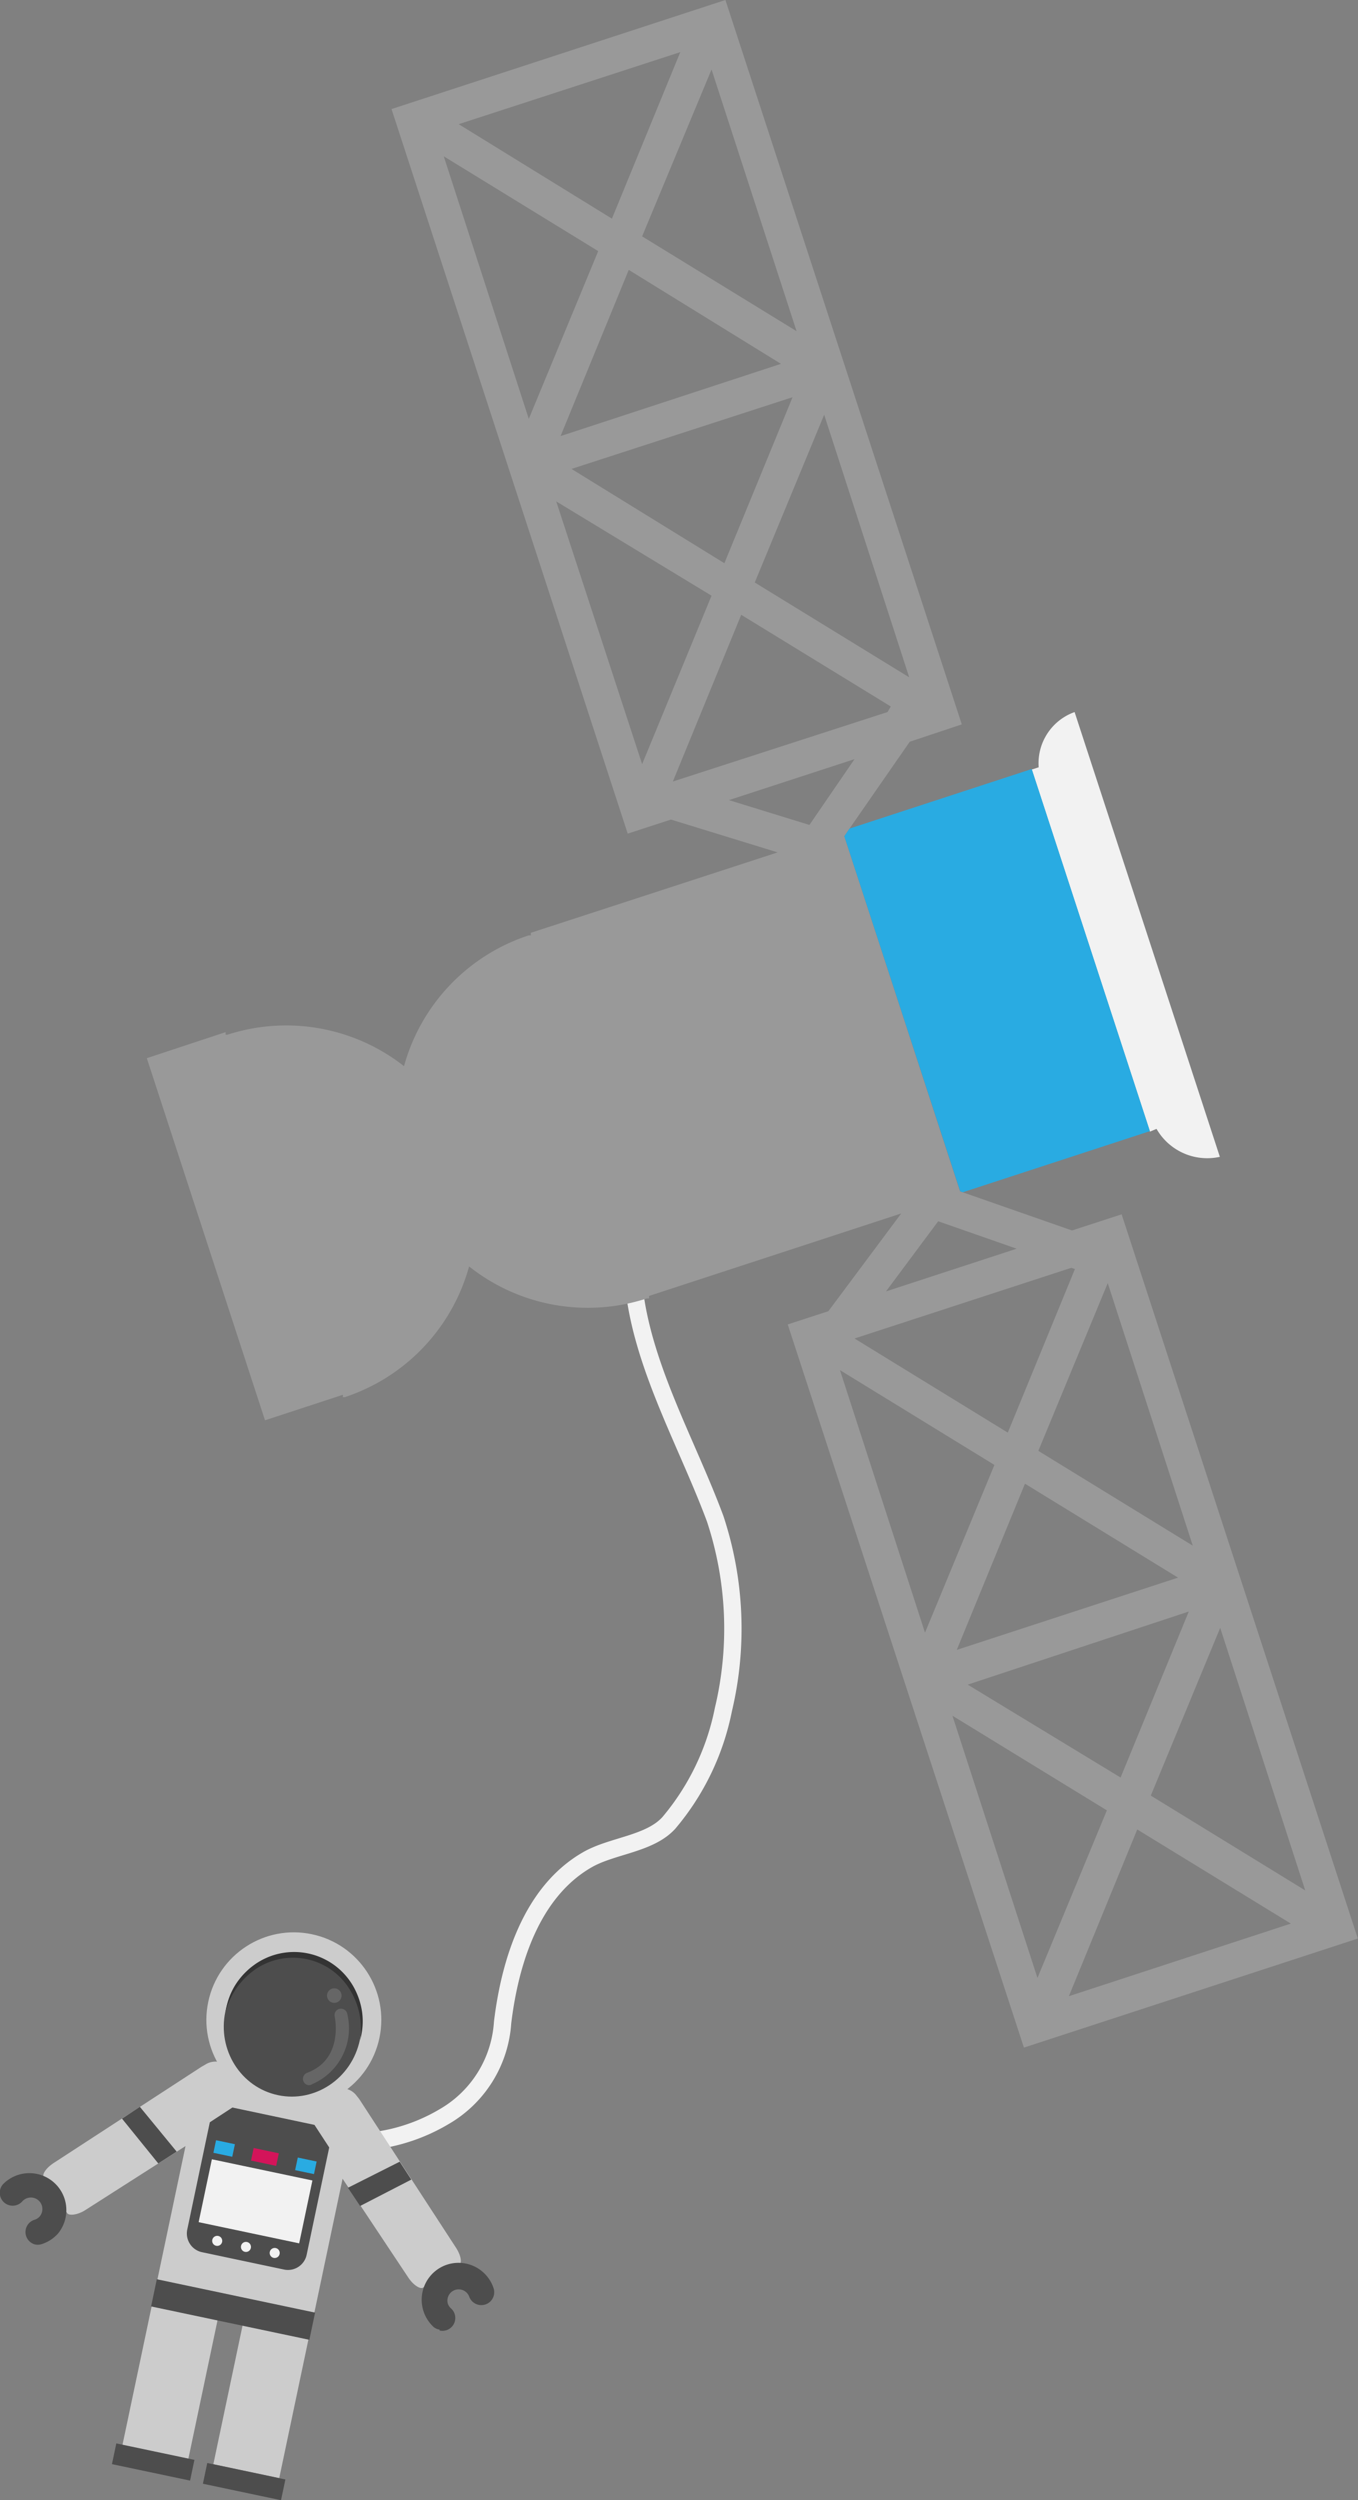 <svg xmlns="http://www.w3.org/2000/svg" viewBox="0 0 78.25 143.95"><rect x="0" y="0" width="78.25" height="143.95" fill="#808080" stroke="none"/><defs><style>.cls-1,.cls-2{fill:none;}.cls-1{stroke:#f2f2f2;stroke-miterlimit:10;}.cls-3{fill:#f2f2f2;}.cls-4{fill:#999;}.cls-5{fill:#29abe2;}.cls-6{fill:#ccc;}.cls-7{fill:#4d4d4d;}.cls-8{fill:#d4145a;}.cls-9{fill:#333;}.cls-10{fill:#666;}</style></defs><title>Asset 10</title><g id="Layer_2" data-name="Layer 2"><g id="austrounat"><path class="cls-1" d="M36.57,74.45c.59,4.48,3.07,8.77,4.64,13a20.13,20.13,0,0,1,.47,11,14.46,14.46,0,0,1-3.13,6.5c-1.1,1.23-3.27,1.31-4.7,2.13-3.23,1.85-4.47,5.9-4.89,9.38a6.76,6.76,0,0,1-3.36,5.41,10.47,10.47,0,0,1-5.7,1.47"/><polygon class="cls-2" points="45.67 22.87 32.93 27.03 41.74 32.43 45.67 22.87"/><polygon class="cls-2" points="32.3 25.11 45.05 20.95 36.23 15.54 32.3 25.11"/><polygon class="cls-2" points="32.05 28.85 36.99 43.95 40.95 34.3 32.05 28.85"/><polygon class="cls-2" points="42 46.07 46.64 47.5 49.25 43.71 42 46.07"/><polygon class="cls-2" points="75.21 108.85 70.28 93.74 66.31 103.4 75.21 108.85"/><polygon class="cls-2" points="25.57 8.97 30.5 24.1 34.47 14.44 25.57 8.97"/><polygon class="cls-2" points="38.77 45 51.14 40.96 51.33 40.68 42.71 35.4 38.77 45"/><polygon class="cls-2" points="45.9 19.07 40.96 3.95 37 13.61 45.9 19.07"/><polygon class="cls-2" points="52.38 38.93 47.45 23.82 43.48 33.48 52.38 38.93"/><polygon class="cls-2" points="39.2 2.98 26.43 7.15 35.26 12.57 39.2 2.98"/><polygon class="cls-2" points="61.6 114.92 74.39 110.74 65.54 105.32 61.6 114.92"/><polygon class="cls-2" points="54.88 98.77 59.82 113.88 63.78 104.22 54.88 98.77"/><polygon class="cls-2" points="68.73 88.99 63.79 73.87 59.83 83.53 68.73 88.99"/><polygon class="cls-2" points="68.5 92.79 55.76 96.95 64.57 102.35 68.5 92.79"/><polygon class="cls-2" points="48.4 78.89 53.33 94.02 57.3 84.36 48.4 78.89"/><polygon class="cls-2" points="54.08 70.31 51.07 74.35 58.6 71.89 54.08 70.31"/><polygon class="cls-2" points="61.96 73.06 61.75 72.99 49.26 77.07 58.09 82.49 61.96 73.06"/><polygon class="cls-2" points="55.13 95.03 67.88 90.86 59.06 85.46 55.13 95.03"/><path class="cls-3" d="M66.64,65a3.37,3.37,0,0,0,3.65,1.61L61.92,41a3.13,3.13,0,0,0-2.07,3.18l-.4.13,6.81,20.85Z"/><path class="cls-4" d="M64.63,69.92l-2.86.93-6.3-2.2-.15-.05L48.65,48.15l.3-.44,3.47-5,3-1L41.8,0,22.56,6.28,36.17,48l2.49-.81,6.15,1.89L30.59,53.71l0,.15-.13,0a11,11,0,0,0-7.18,7.53A11,11,0,0,0,13.1,59.58l-.1,0,0-.15L8.46,60.93l6.81,20.85,4.49-1.47,0,.14.1,0a11,11,0,0,0,7.17-7.53,11,11,0,0,0,10.25,1.84l.12,0,0-.14,14.53-4.75-4.2,5.63-2.34.76L59,117.9l19.24-6.28ZM51.14,41,38.77,45l3.94-9.6,8.62,5.28Zm1.25-2-8.9-5.46,4-9.66ZM45.9,19.07,37,13.61,41,4ZM39.2,3l-3.94,9.59L26.43,7.15ZM25.57,9l8.9,5.46-4,9.66ZM32.3,25.11l3.93-9.57L45,20.95Zm13.37-2.24-3.93,9.56L32.93,27Zm-13.62,6L41,34.3,37,44ZM42,46.07l7.24-2.36L46.64,47.5Zm33.21,62.78-8.9-5.46,4-9.66ZM68.73,89l-8.9-5.46,4-9.66Zm-7-16,.21.07-3.87,9.42-8.83-5.42Zm-7.67-2.68,4.52,1.58-7.53,2.46ZM48.4,78.89l8.9,5.46-4,9.66ZM55.13,95l3.93-9.57,8.82,5.41ZM68.5,92.79l-3.93,9.56L55.76,97Zm-13.62,6,8.9,5.45-4,9.65Zm6.71,16.15,3.94-9.6,8.85,5.42Z"/><polygon class="cls-5" points="55.33 68.6 55.48 68.65 66.26 65.13 59.45 44.28 48.95 47.71 48.65 48.15 55.33 68.6"/><path class="cls-6" d="M26.28,129.43l-5.53-8.49a2.14,2.14,0,0,0-.18-.24,1.09,1.09,0,0,0-.67-.44l-7.25-1.53a1.09,1.09,0,0,0-.79.13l-.26.15L3.1,124.54c-.43.28-.69.65-.58.82l1.35,2.07c.11.17.64.1,1.07-.19l5.75-3.67-1.62,7.68a1,1,0,0,0,.68,1.25L17,134c.59.12,1-.28,1.12-.87l1.62-7.68,3.78,5.68c.28.43.69.7.86.59l2.09-1.34C26.63,130.3,26.56,129.86,26.28,129.43Z"/><polygon class="cls-7" points="9.12 124.57 7.03 121.99 8.06 121.31 10.18 123.89 9.12 124.57"/><polygon class="cls-7" points="20.75 127.02 23.7 125.5 23.03 124.47 20.05 125.97 20.75 127.02"/><path class="cls-7" d="M17.67,129.83a1.1,1.1,0,0,1-1.3.85l-4.73-1a1.1,1.1,0,0,1-.85-1.3l1.3-6.18,1.3-.85,4.73,1,.85,1.3Z"/><rect class="cls-5" x="12.54" y="123.16" width="0.74" height="1.11" transform="translate(-110.8 110.81) rotate(-78.09)"/><rect class="cls-8" x="14.9" y="123.47" width="0.74" height="1.48" transform="translate(-109.43 113.59) rotate(-78.13)"/><rect class="cls-5" x="17.25" y="124.15" width="0.74" height="1.11" transform="translate(-108.03 116.19) rotate(-78.08)"/><rect class="cls-3" x="12.88" y="123.78" width="3.7" height="5.92" transform="translate(-112.33 115.03) rotate(-78.1)"/><circle class="cls-3" cx="12.52" cy="129.03" r="0.29" transform="translate(-116.31 114.56) rotate(-78.05)"/><circle class="cls-3" cx="14.18" cy="129.38" r="0.29" transform="translate(-115.34 116.46) rotate(-78.05)"/><circle class="cls-3" cx="15.84" cy="129.73" r="0.29" transform="translate(-114.37 118.36) rotate(-78.05)"/><rect class="cls-6" x="5.4" y="134.87" width="8.94" height="3.88" transform="translate(-126.03 118.26) rotate(-78.1)"/><rect class="cls-6" x="10.65" y="135.97" width="8.94" height="3.88" transform="translate(-122.95 124.27) rotate(-78.1)"/><rect class="cls-7" x="12.63" y="128.33" width="1.6" height="9.32" transform="translate(-119.47 118.7) rotate(-78.1)"/><rect class="cls-7" x="8.22" y="139.48" width="1.22" height="4.6" transform="translate(-131.73 121.19) rotate(-78.11)"/><rect class="cls-7" x="13.46" y="140.58" width="1.22" height="4.6" transform="translate(-128.64 127.17) rotate(-78.09)"/><circle class="cls-6" cx="16.93" cy="116.29" r="5.04" transform="translate(-100.35 108.89) rotate(-78.1)"/><ellipse class="cls-7" cx="16.86" cy="116.65" rx="4.08" ry="3.96" transform="translate(-100.76 109.09) rotate(-78.1)"/><path class="cls-9" d="M13,115.84a4,4,0,0,1,.53-1.5,4.18,4.18,0,0,1,1.1-1.19,3.93,3.93,0,0,1,5.72,1.21,4.18,4.18,0,0,1,.52,1.53,4,4,0,0,1-.12,1.58,4.31,4.31,0,0,0-.65-3,3.84,3.84,0,0,0-5.32-1.12A4.3,4.3,0,0,0,13,115.84Z"/><path class="cls-7" d="M2,129.23A.74.74,0,0,1,2,127.81a.64.64,0,0,0,.28-.18.65.65,0,0,0-1-.87.74.74,0,1,1-1.1-1,2.13,2.13,0,0,1,3.16,2.85,2.14,2.14,0,0,1-.92.6A.75.75,0,0,1,2,129.23Z"/><path class="cls-7" d="M25.33,134.14A.74.74,0,0,1,25,134a2.13,2.13,0,0,1,.75-3.6,2.13,2.13,0,0,1,2.69,1.35.74.74,0,0,1-1.41.47.65.65,0,0,0-1.23.41.64.64,0,0,0,.18.28.74.74,0,0,1-.65,1.28Z"/><path class="cls-10" d="M17.75,120.06a.37.37,0,0,1-.05-.71c2.11-.79,1.6-3.17,1.58-3.27a.37.37,0,0,1,.72-.16A3.5,3.5,0,0,1,18,120,.37.37,0,0,1,17.75,120.06Z"/><circle class="cls-10" cx="19.26" cy="114.89" r="0.42" transform="translate(-97.13 110.04) rotate(-78.09)"/></g></g></svg>